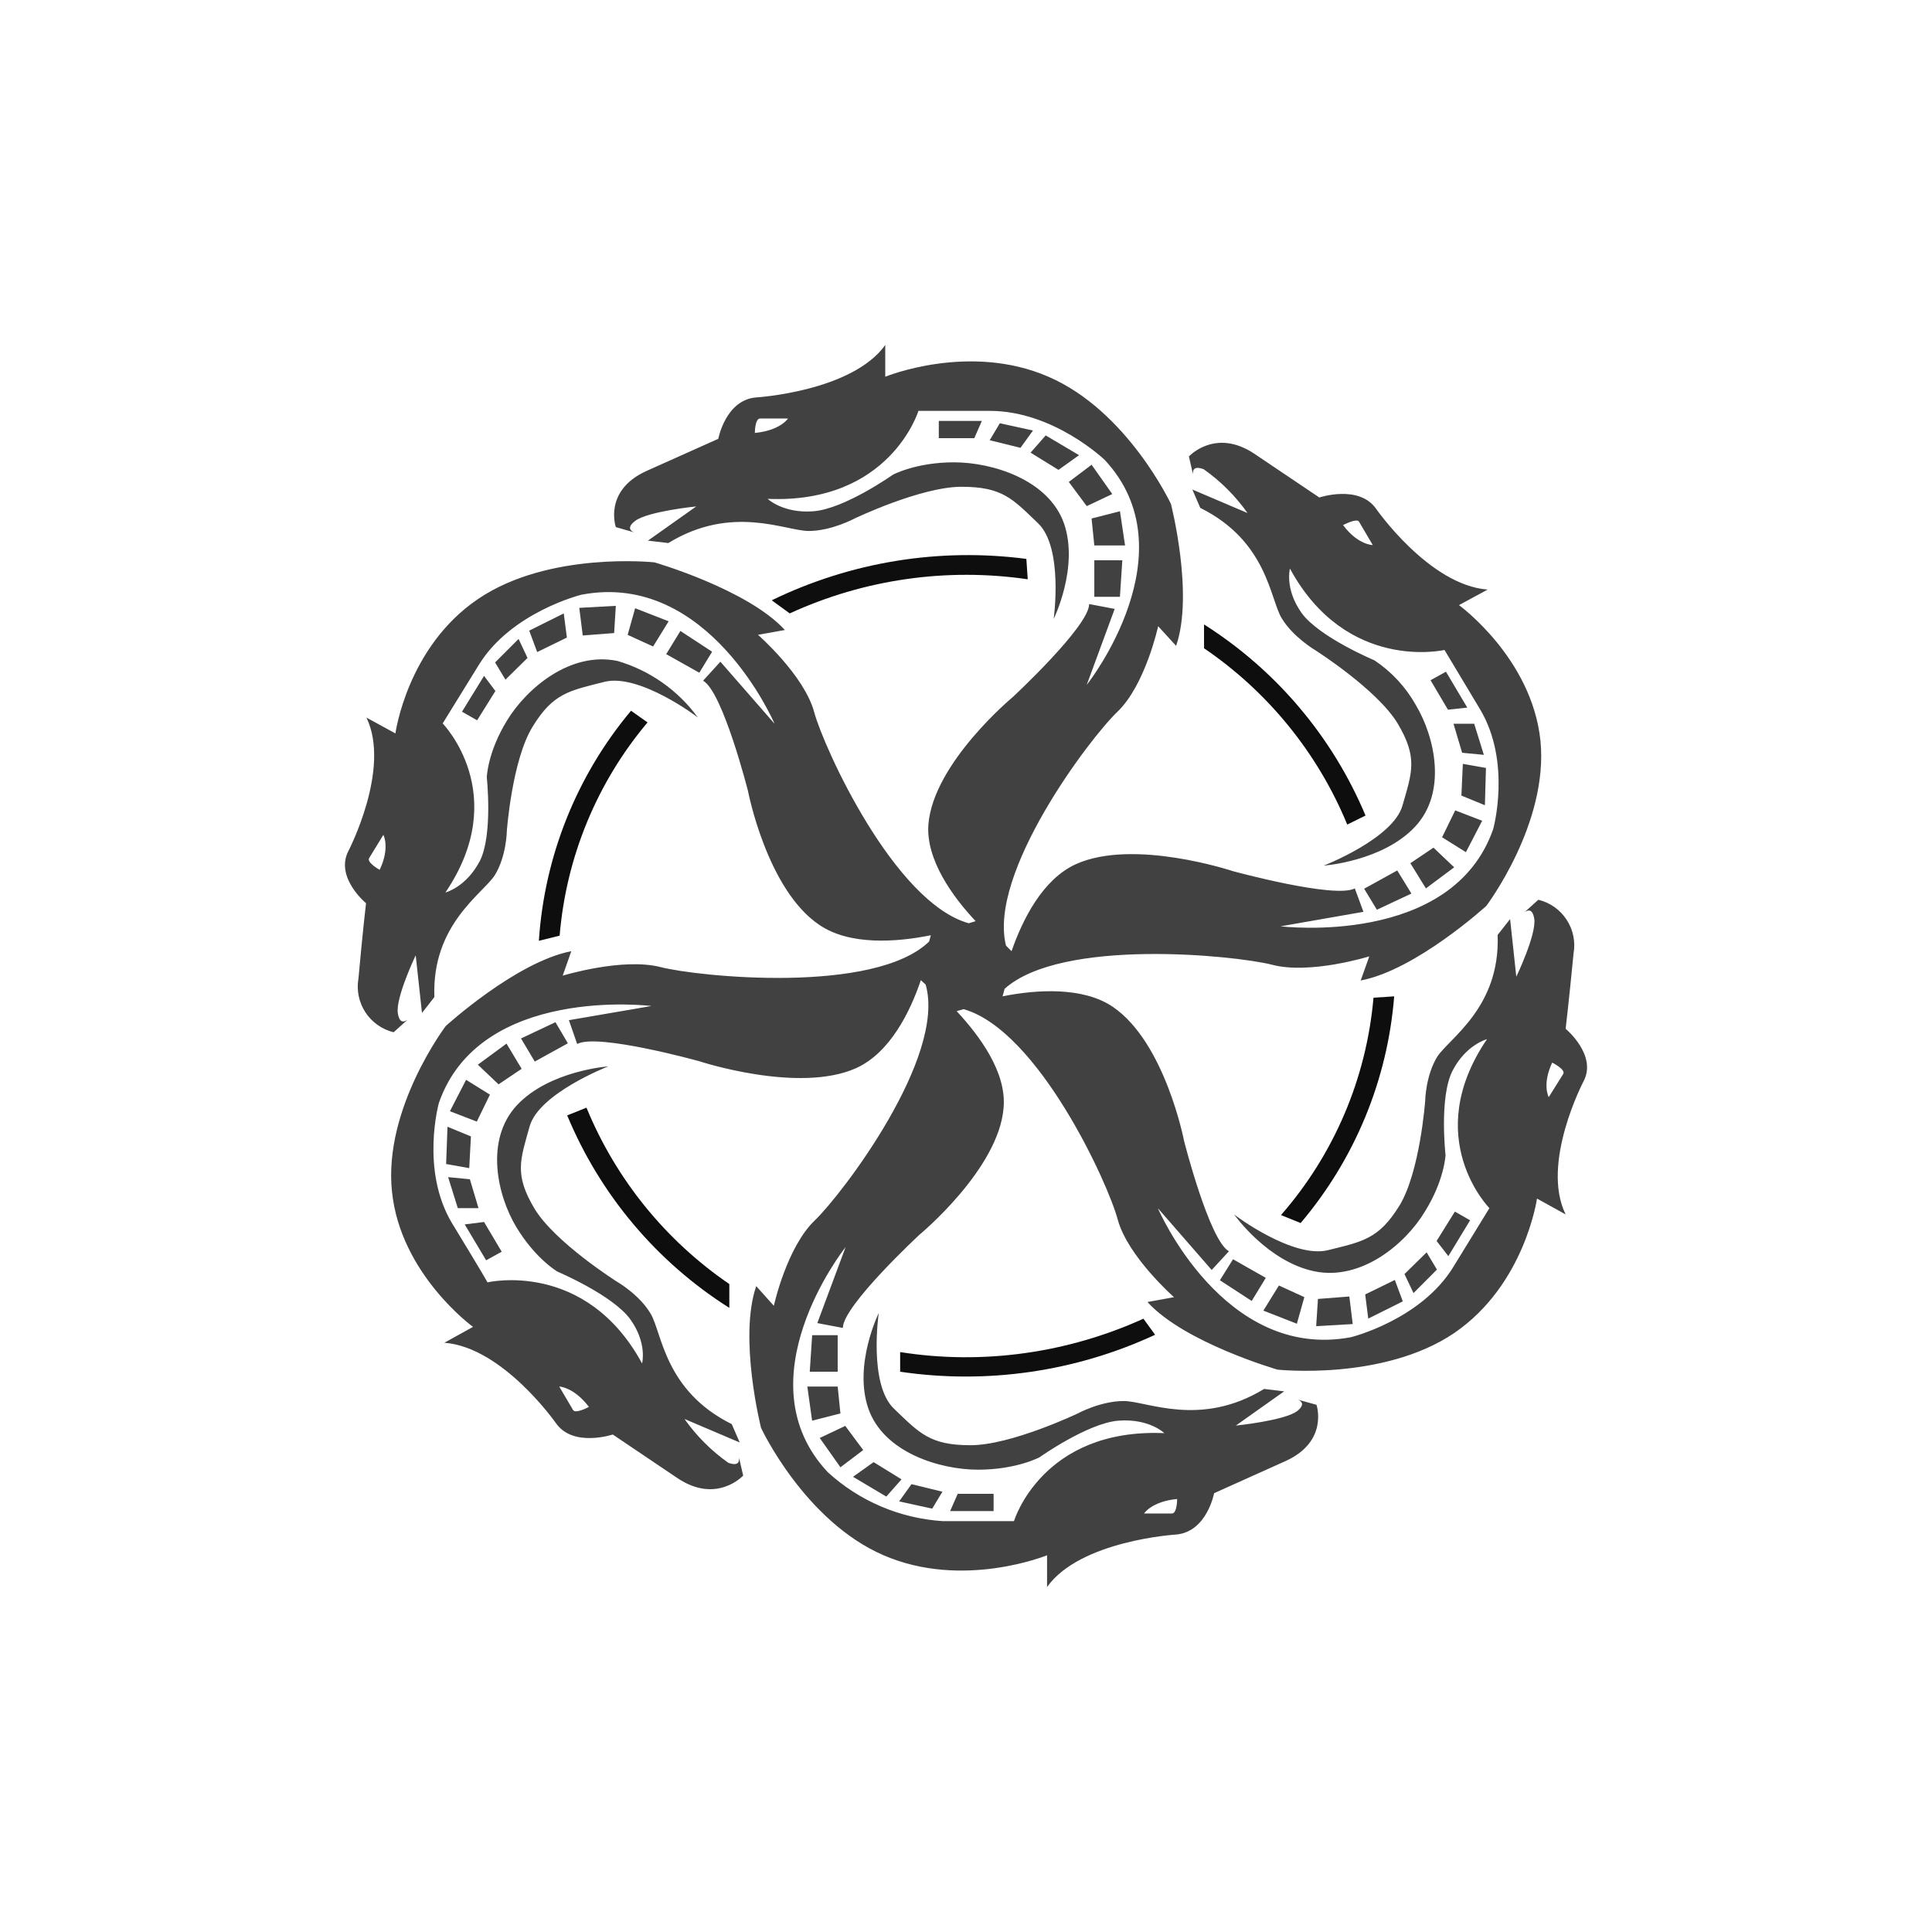 <svg width="24" height="24" viewBox="0 0 24 24" fill="none" xmlns="http://www.w3.org/2000/svg">
<path d="M13.594 7.414H13.912L13.942 6.96H13.594V7.414ZM13.912 6.351L13.56 6.441L13.594 6.776H13.976L13.912 6.347V6.351ZM13.817 6.137L13.56 5.773L13.277 5.987L13.5 6.287L13.817 6.137ZM13.402 5.653L12.99 5.409L12.802 5.623L13.149 5.837L13.406 5.653H13.402ZM12.292 5.468L12.677 5.563L12.832 5.348L12.42 5.258L12.292 5.473V5.468ZM12.103 5.443L12.197 5.229H11.662V5.443H12.103ZM10.406 16.586H10.089L10.059 17.04H10.406V16.586ZM10.089 17.648L10.44 17.558L10.406 17.224H10.029L10.089 17.653V17.648ZM10.183 17.863L10.44 18.227L10.723 18.013L10.5 17.713L10.183 17.863ZM10.599 18.347L11.01 18.591L11.199 18.377L10.852 18.163L10.594 18.347H10.599ZM11.709 18.531L11.323 18.437L11.169 18.651L11.58 18.741L11.709 18.527V18.531ZM11.897 18.557L11.803 18.771H12.343V18.557H11.897ZM16.946 11.04L17.104 11.301L17.533 11.1L17.357 10.813L16.946 11.04ZM17.52 10.723L17.713 11.036L18.064 10.774L17.807 10.53L17.52 10.723ZM18.412 10.196L18.077 10.067L17.914 10.401L18.21 10.586L18.412 10.196ZM18.446 10.003L18.459 9.54L18.172 9.489L18.154 9.883L18.446 10.003ZM18.056 8.991L18.163 9.351L18.433 9.377L18.313 8.991H18.056ZM17.769 8.447L17.987 8.816L18.227 8.79L17.962 8.344L17.769 8.451V8.447ZM7.054 12.96L6.9 12.698L6.472 12.9L6.643 13.187L7.054 12.96ZM6.48 13.277L6.292 12.964L5.936 13.226L6.193 13.47L6.48 13.277ZM5.589 13.804L5.923 13.933L6.086 13.598L5.79 13.414L5.589 13.804ZM5.559 13.997L5.542 14.46L5.829 14.511L5.85 14.117L5.559 13.997ZM5.944 15.008L5.837 14.649L5.567 14.623L5.687 15.008H5.944ZM6.232 15.549L6.013 15.18L5.773 15.21L6.039 15.656L6.232 15.549Z" fill="#414141"/>
<path d="M19.449 12.78C19.449 12.78 19.492 12.416 19.547 11.846C19.573 11.7 19.543 11.549 19.461 11.425C19.38 11.3 19.254 11.212 19.11 11.177L18.939 11.331C18.977 11.306 19.037 11.28 19.059 11.413C19.089 11.606 18.836 12.133 18.836 12.133L18.759 11.417L18.604 11.614C18.639 12.514 18.004 12.896 17.854 13.127C17.709 13.363 17.704 13.676 17.704 13.676C17.704 13.676 17.64 14.559 17.383 14.979C17.126 15.394 16.924 15.424 16.492 15.531C16.063 15.634 15.347 15.103 15.33 15.086C15.343 15.103 15.75 15.673 16.329 15.793C16.916 15.913 17.464 15.446 17.7 15.051C17.944 14.661 17.957 14.348 17.957 14.348C17.957 14.348 17.876 13.633 18.043 13.303C18.21 12.977 18.472 12.909 18.472 12.909C17.64 14.134 18.502 15.008 18.502 15.008L18.052 15.741C17.649 16.397 16.783 16.611 16.783 16.611C15.197 16.911 14.383 15.008 14.383 15.008L15.052 15.776L15.266 15.544C15.022 15.407 14.709 14.173 14.709 14.173C14.709 14.173 14.473 12.947 13.822 12.506C13.453 12.257 12.879 12.291 12.454 12.377L12.48 12.283C13.187 11.649 15.334 11.867 15.797 11.983C16.269 12.111 17.01 11.88 17.01 11.88L16.903 12.18C17.589 12.051 18.463 11.254 18.463 11.254C18.463 11.254 19.239 10.23 19.136 9.201C19.029 8.173 18.124 7.517 18.124 7.517L18.48 7.324C17.752 7.269 17.092 6.317 17.092 6.317C16.877 6.017 16.389 6.18 16.389 6.18L15.587 5.64C15.099 5.31 14.769 5.67 14.769 5.67L14.82 5.893C14.816 5.846 14.824 5.781 14.953 5.829C15.164 5.978 15.348 6.162 15.497 6.373L14.812 6.081L14.91 6.309C15.746 6.724 15.776 7.444 15.922 7.68C16.063 7.916 16.342 8.079 16.342 8.079C16.342 8.079 17.109 8.567 17.362 8.987C17.614 9.411 17.542 9.591 17.422 10.007C17.306 10.418 16.444 10.753 16.444 10.753C16.444 10.753 17.177 10.701 17.58 10.268C17.979 9.84 17.824 9.154 17.589 8.76C17.464 8.536 17.287 8.345 17.074 8.203C17.074 8.203 16.389 7.916 16.17 7.616C15.956 7.316 16.024 7.063 16.024 7.063C16.727 8.357 17.944 8.074 17.944 8.074L18.386 8.811C18.78 9.471 18.549 10.299 18.549 10.299C18.039 11.768 15.909 11.507 15.909 11.507L16.937 11.327L16.83 11.036C16.582 11.168 15.313 10.821 15.313 10.821C15.313 10.821 14.079 10.41 13.363 10.736C12.952 10.924 12.703 11.421 12.566 11.816L12.497 11.747C12.27 10.847 13.539 9.167 13.882 8.841C14.229 8.507 14.387 7.779 14.387 7.779L14.61 8.023C14.833 7.38 14.546 6.261 14.546 6.261C14.546 6.261 14.006 5.104 13.024 4.68C12.039 4.251 10.997 4.68 10.997 4.68V4.286C10.582 4.864 9.394 4.937 9.394 4.937C9.013 4.967 8.923 5.451 8.923 5.451L8.032 5.85C7.492 6.094 7.65 6.548 7.65 6.548L7.877 6.613C7.834 6.596 7.783 6.553 7.89 6.471C8.049 6.351 8.649 6.291 8.649 6.291L8.049 6.716L8.302 6.746C9.094 6.261 9.759 6.596 10.046 6.596C10.329 6.596 10.616 6.441 10.616 6.441C10.616 6.441 11.439 6.047 11.944 6.047C12.454 6.047 12.579 6.197 12.896 6.501C13.213 6.806 13.089 7.689 13.089 7.689C13.089 7.689 13.406 7.046 13.217 6.501C13.024 5.957 12.326 5.743 11.85 5.743C11.379 5.743 11.092 5.897 11.092 5.897C11.092 5.897 10.492 6.321 10.106 6.351C9.729 6.381 9.536 6.197 9.536 6.197C11.057 6.261 11.409 5.104 11.409 5.104H12.296C13.089 5.104 13.723 5.713 13.723 5.713C14.786 6.853 13.53 8.473 13.5 8.507L13.847 7.564L13.53 7.504C13.53 7.779 12.579 8.661 12.579 8.661C12.579 8.661 11.597 9.476 11.533 10.239C11.499 10.676 11.833 11.139 12.12 11.443L12.034 11.469C11.109 11.211 10.234 9.291 10.114 8.846C9.99 8.387 9.416 7.886 9.416 7.886L9.75 7.826C9.287 7.32 8.13 6.986 8.13 6.986C8.13 6.986 6.819 6.844 5.94 7.44C5.057 8.036 4.912 9.111 4.912 9.111L4.552 8.914C4.86 9.549 4.329 10.569 4.329 10.569C4.157 10.899 4.547 11.22 4.547 11.22C4.547 11.22 4.504 11.584 4.453 12.154C4.427 12.3 4.458 12.451 4.539 12.575C4.62 12.699 4.746 12.788 4.89 12.823L5.062 12.668C5.023 12.694 4.963 12.72 4.942 12.587C4.912 12.394 5.164 11.867 5.164 11.867L5.242 12.583L5.396 12.386C5.362 11.486 5.996 11.104 6.146 10.873C6.292 10.637 6.296 10.324 6.296 10.324C6.296 10.324 6.36 9.441 6.617 9.026C6.874 8.606 7.076 8.58 7.513 8.469C7.942 8.366 8.653 8.897 8.67 8.914C8.424 8.576 8.073 8.329 7.672 8.211C7.084 8.087 6.54 8.554 6.3 8.948C6.056 9.343 6.047 9.656 6.047 9.656C6.047 9.656 6.124 10.367 5.962 10.693C5.79 11.023 5.533 11.087 5.533 11.087C6.36 9.866 5.499 8.987 5.499 8.987L5.949 8.258C6.352 7.603 7.222 7.388 7.222 7.388C8.807 7.084 9.622 8.991 9.622 8.991L8.949 8.22L8.734 8.456C8.979 8.593 9.292 9.827 9.292 9.827C9.292 9.827 9.527 11.053 10.179 11.49C10.556 11.747 11.139 11.704 11.563 11.618L11.542 11.696C10.86 12.356 8.67 12.133 8.203 12.013C7.732 11.893 6.99 12.12 6.99 12.12L7.097 11.816C6.412 11.948 5.537 12.746 5.537 12.746C5.537 12.746 4.762 13.77 4.869 14.799C4.972 15.827 5.876 16.483 5.876 16.483L5.52 16.68C6.249 16.736 6.909 17.683 6.909 17.683C7.123 17.983 7.612 17.82 7.612 17.82L8.413 18.36C8.902 18.69 9.232 18.33 9.232 18.33L9.18 18.107C9.184 18.154 9.176 18.218 9.047 18.171C8.836 18.022 8.652 17.838 8.503 17.627L9.189 17.919L9.09 17.691C8.254 17.276 8.224 16.556 8.083 16.32C7.942 16.08 7.663 15.921 7.663 15.921C7.663 15.921 6.892 15.433 6.639 15.013C6.386 14.588 6.463 14.409 6.579 13.993C6.694 13.581 7.556 13.247 7.556 13.247C7.556 13.247 6.823 13.299 6.42 13.731C6.022 14.16 6.176 14.846 6.412 15.24C6.652 15.639 6.926 15.797 6.926 15.797C6.926 15.797 7.612 16.088 7.83 16.389C8.044 16.689 7.976 16.937 7.976 16.937C7.273 15.643 6.056 15.93 6.056 15.93C6.056 15.93 6.013 15.848 5.614 15.193C5.22 14.533 5.452 13.701 5.452 13.701C5.962 12.231 8.092 12.497 8.092 12.497L7.067 12.673L7.17 12.969C7.419 12.831 8.687 13.183 8.687 13.183C8.687 13.183 9.922 13.59 10.637 13.268C11.057 13.076 11.306 12.57 11.439 12.176L11.499 12.231C11.756 13.131 10.466 14.829 10.123 15.159C9.772 15.493 9.613 16.221 9.613 16.221L9.394 15.977C9.172 16.62 9.454 17.738 9.454 17.738C9.454 17.738 9.994 18.896 10.976 19.32C11.962 19.748 13.007 19.32 13.007 19.32V19.714C13.419 19.136 14.606 19.063 14.606 19.063C14.992 19.033 15.082 18.549 15.082 18.549L15.969 18.15C16.509 17.906 16.354 17.451 16.354 17.451L16.123 17.387C16.166 17.404 16.217 17.447 16.114 17.529C15.956 17.648 15.352 17.709 15.352 17.709L15.952 17.284L15.703 17.254C14.91 17.738 14.246 17.404 13.959 17.404C13.672 17.404 13.389 17.558 13.389 17.558C13.389 17.558 12.562 17.953 12.056 17.953C11.55 17.953 11.422 17.803 11.104 17.498C10.787 17.194 10.916 16.311 10.916 16.311C10.916 16.311 10.599 16.954 10.787 17.498C10.976 18.043 11.674 18.257 12.15 18.257C12.626 18.257 12.913 18.103 12.913 18.103C12.913 18.103 13.513 17.678 13.894 17.648C14.276 17.619 14.464 17.803 14.464 17.803C12.943 17.738 12.596 18.896 12.596 18.896H11.709C11.178 18.861 10.674 18.647 10.282 18.287C9.214 17.147 10.474 15.527 10.504 15.493L10.153 16.436L10.47 16.496C10.47 16.221 11.422 15.338 11.422 15.338C11.422 15.338 12.407 14.524 12.467 13.761C12.506 13.324 12.172 12.87 11.884 12.561L11.97 12.536C12.9 12.801 13.77 14.709 13.886 15.154C14.014 15.613 14.584 16.114 14.584 16.114L14.254 16.174C14.713 16.68 15.87 17.014 15.87 17.014C15.87 17.014 17.182 17.156 18.064 16.56C18.943 15.96 19.093 14.889 19.093 14.889L19.449 15.086C19.136 14.451 19.672 13.431 19.672 13.431C19.843 13.106 19.449 12.78 19.449 12.78ZM16.684 6.523C16.684 6.523 16.852 6.433 16.882 6.48L17.053 6.771C17.053 6.771 16.869 6.771 16.684 6.523ZM9.377 5.378C9.377 5.378 9.377 5.199 9.442 5.199H9.789C9.789 5.199 9.694 5.348 9.377 5.378ZM4.714 10.804C4.714 10.804 4.552 10.714 4.586 10.659L4.762 10.371C4.762 10.371 4.847 10.526 4.719 10.8L4.714 10.804ZM7.316 17.477C7.316 17.477 7.149 17.567 7.119 17.516L6.947 17.224C6.947 17.224 7.127 17.229 7.316 17.477ZM14.623 18.621C14.623 18.621 14.623 18.801 14.559 18.801H14.212C14.212 18.801 14.306 18.651 14.623 18.621ZM19.419 13.341L19.239 13.629C19.239 13.629 19.153 13.474 19.282 13.2C19.282 13.2 19.453 13.286 19.419 13.341Z" fill="#414141"/>
<path d="M15.154 15.904L15.549 16.161L15.724 15.874L15.317 15.643L15.154 15.904ZM16.204 16.114L15.887 15.969L15.694 16.281L16.11 16.444L16.204 16.11V16.114ZM16.757 16.106L16.372 16.136L16.35 16.474L16.804 16.448L16.762 16.106H16.757ZM17.327 15.9L16.959 16.08L16.997 16.38L17.426 16.166L17.327 15.9ZM17.447 15.827L17.559 16.063L17.85 15.771L17.722 15.557L17.447 15.827ZM18.262 15.159L18.073 15.051L17.846 15.416L17.992 15.604L18.262 15.159ZM8.846 8.096L8.452 7.838L8.276 8.126L8.687 8.357L8.846 8.096ZM7.796 7.886L8.113 8.031L8.306 7.718L7.89 7.556L7.796 7.89V7.886ZM7.243 7.894L7.629 7.864L7.65 7.526L7.196 7.551L7.239 7.894H7.243ZM6.673 8.1L7.042 7.92L7.003 7.62L6.574 7.834L6.673 8.1ZM6.553 8.173L6.442 7.937L6.15 8.229L6.279 8.443L6.553 8.173ZM5.739 8.841L5.927 8.948L6.154 8.584L6.013 8.396L5.739 8.841Z" fill="#414141"/>
<path d="M12.75 6.943C11.668 6.801 10.569 6.98 9.587 7.457L9.81 7.62C10.734 7.196 11.761 7.049 12.767 7.196L12.75 6.947V6.943ZM14.207 16.38C13.264 16.808 12.21 16.959 11.182 16.796V17.04C12.259 17.199 13.36 17.04 14.349 16.581L14.203 16.38H14.207ZM7.282 13.761L7.046 13.856C7.455 14.841 8.158 15.677 9.06 16.247V15.951C8.268 15.41 7.651 14.649 7.286 13.761H7.282ZM17.062 12.394C16.975 13.393 16.573 14.339 15.913 15.094L16.157 15.193C16.83 14.399 17.237 13.414 17.319 12.377L17.062 12.394ZM14.957 7.757V8.053C15.751 8.593 16.37 9.355 16.736 10.243L16.963 10.131C16.553 9.153 15.853 8.325 14.957 7.757ZM7.839 8.829C7.163 9.636 6.763 10.637 6.694 11.687L6.952 11.623C7.033 10.648 7.414 9.722 8.044 8.974L7.839 8.829Z" fill="#0E0E0E"/>
</svg>
